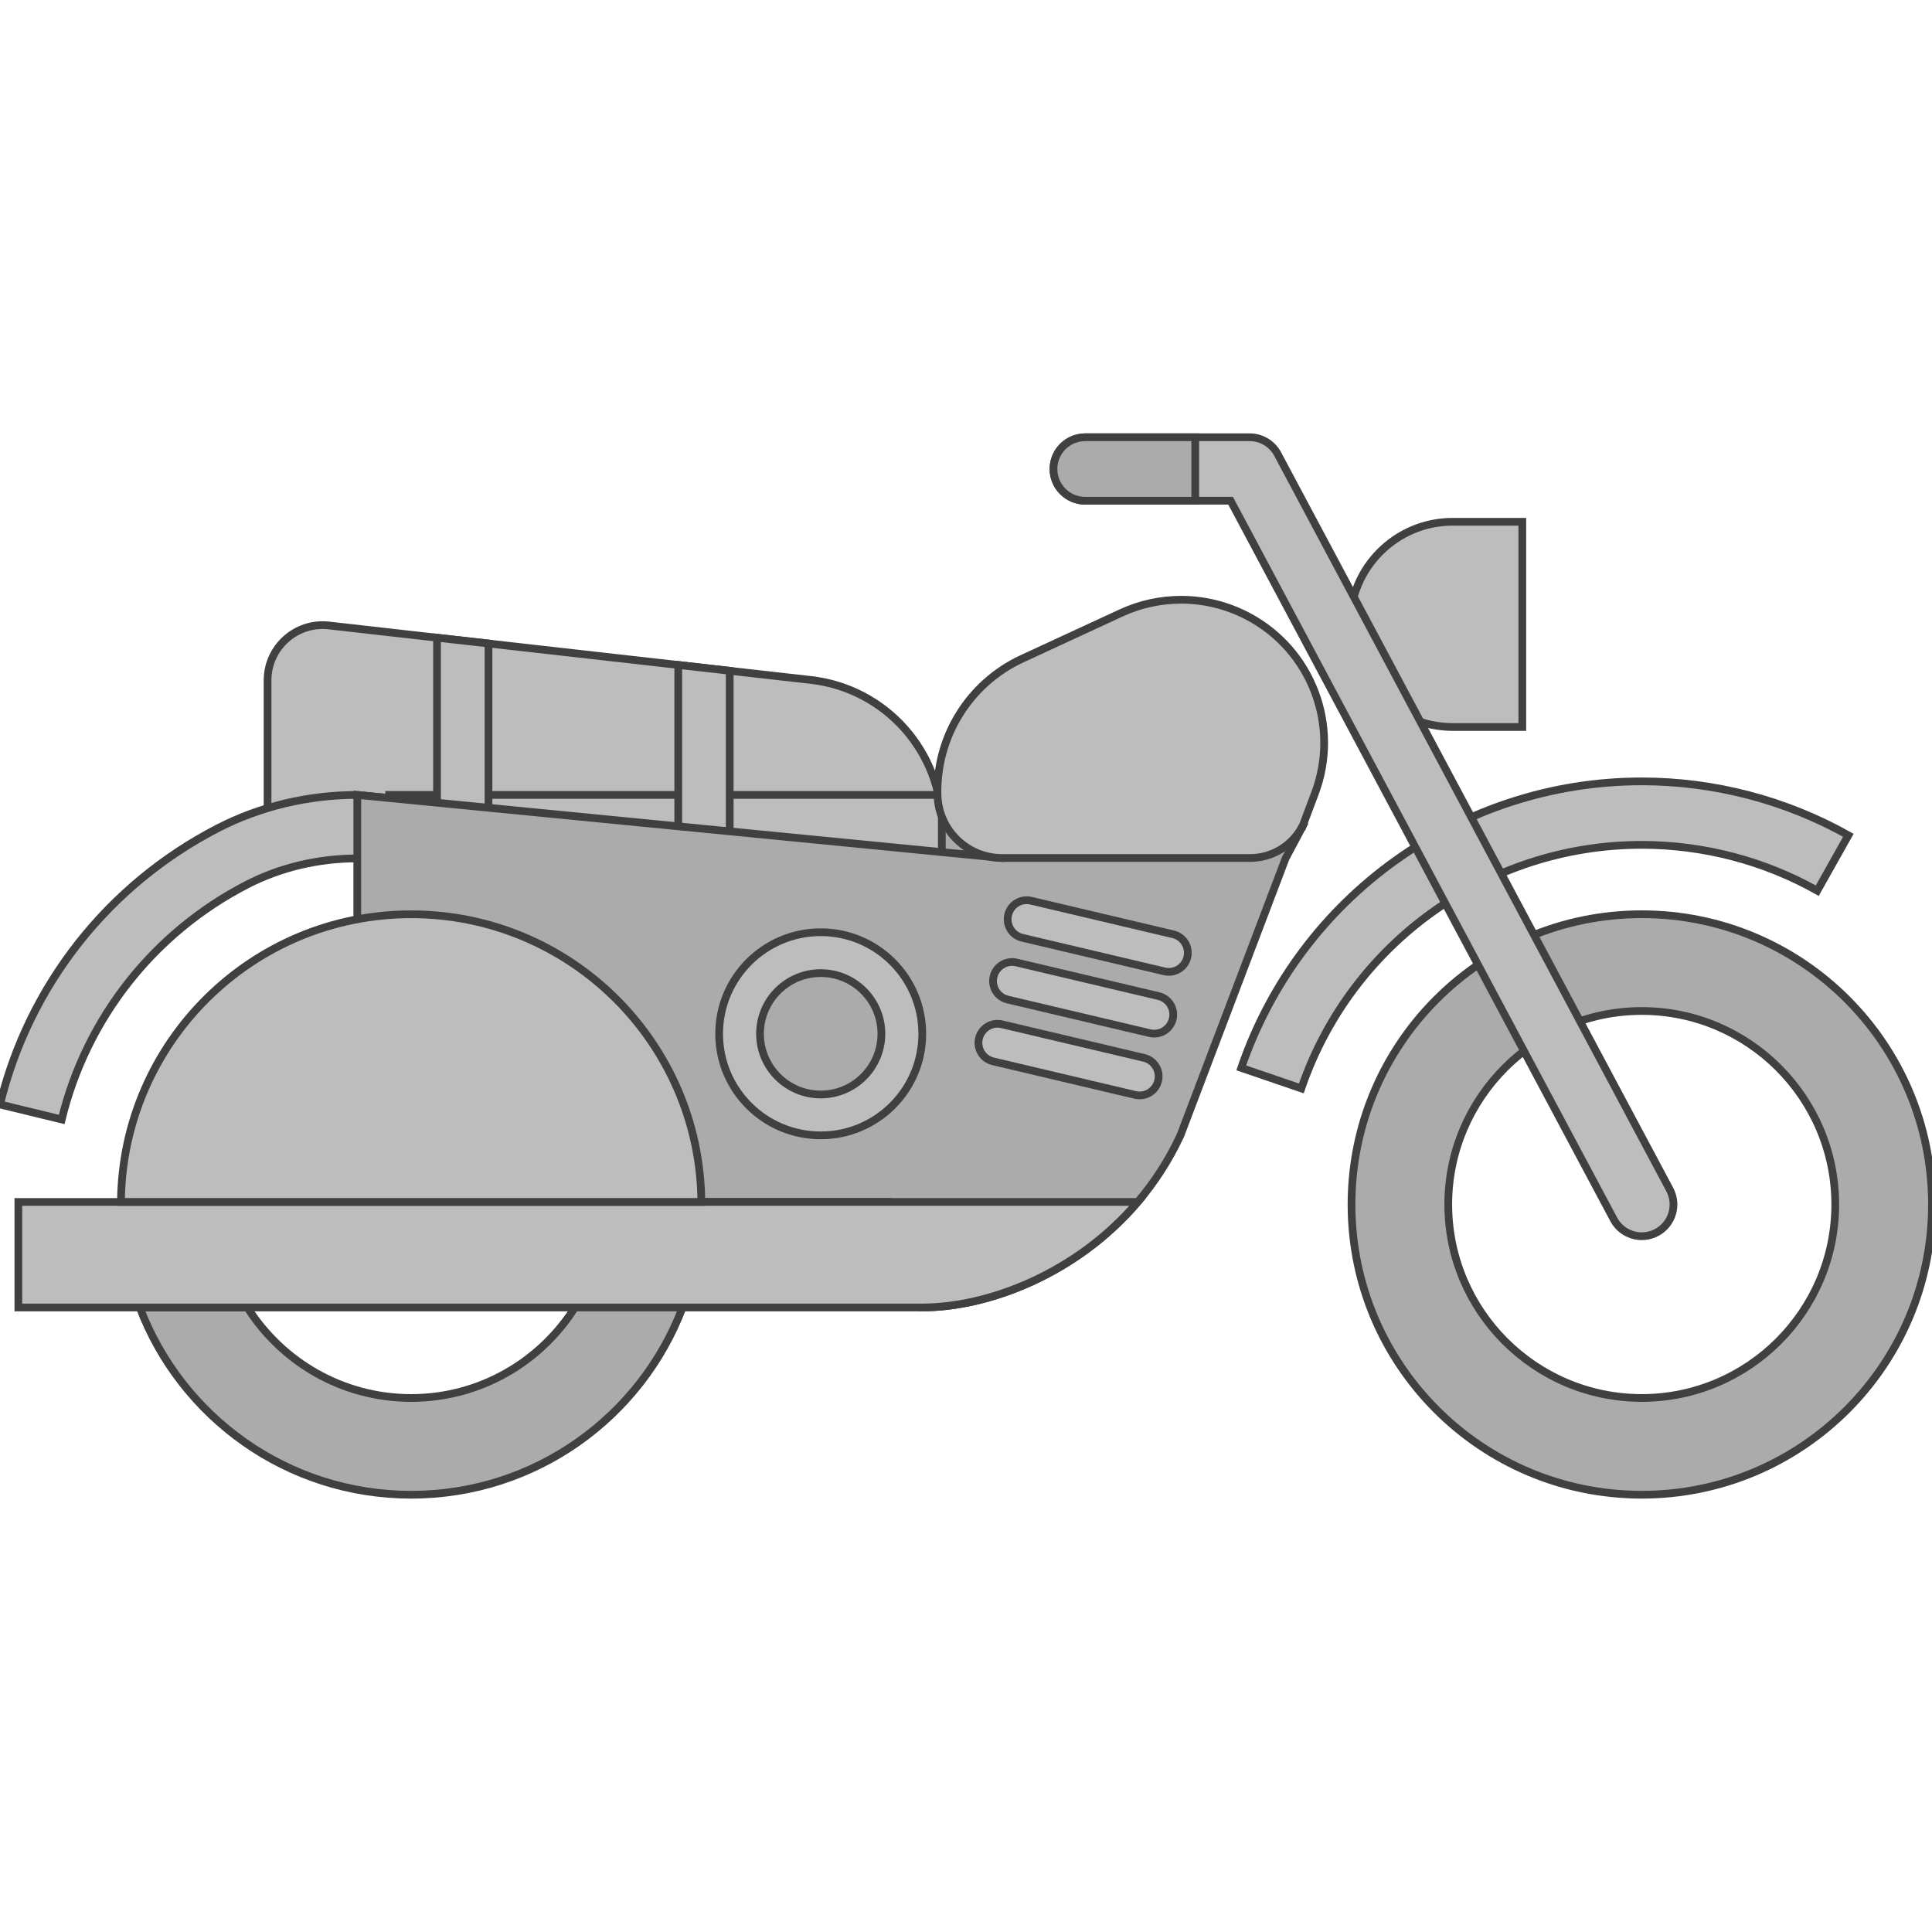 <svg version="1.1" id="Layer_1" xmlns="http://www.w3.org/2000/svg" xmlns:xlink="http://www.w3.org/1999/xlink" viewBox="0 0 456.5 456.5" xml:space="preserve" width="64px" height="64px" fill="#404040" stroke="#404040" stroke-width="1.826"><g id="SVGRepo_bgCarrier" stroke-width="0"></g><g id="SVGRepo_tracerCarrier" stroke-linecap="round" stroke-linejoin="round"></g><g id="SVGRepo_iconCarrier"> <g> <rect x="207.92" y="190.269" style="fill:#ababab;" width="43.5" height="20.5"></rect> <path style="fill:#bdbdbd;" d="M222.54,195.329H63.22v-34.58c0-7.79,6.77-13.84,14.5-12.96l25.54,2.89l12.16,1.37l44.84,5.07 l12.16,1.38l19.15,2.16C209.21,162.649,222.54,177.569,222.54,195.329z"></path> <path style="fill:#bdbdbd;" d="M222.54,201.339v1.49H84.42c-9.2,0-18.21,2.14-26.06,6.19c-22.01,11.34-37.96,31.57-43.78,55.49 L0,260.969c6.85-28.16,25.62-51.95,51.48-65.28c9.97-5.14,21.36-7.86,32.94-7.86L222.54,201.339z"></path> <rect x="91.943" y="187.828" style="fill:#bdbdbd;" width="130.597" height="20.441"></rect> <polygon style="fill:#bdbdbd;" points="115.42,152.049 115.42,206.769 103.26,206.769 103.26,150.679 "></polygon> <polygon style="fill:#bdbdbd;" points="172.42,158.499 172.42,208.769 160.26,208.769 160.26,157.119 "></polygon> <path style="fill:#bdbdbd;" d="M343.245,171.776h16.452v-48.49h-16.452c-13.39,0-24.245,10.855-24.245,24.245l0,0 C319,160.921,329.855,171.776,343.245,171.776z"></path> <path style="fill:#bdbdbd;" d="M307.481,257.176l-14.193-4.854c13.847-40.493,51.876-67.699,94.631-67.699 c17.091,0,33.972,4.408,48.817,12.748l-7.346,13.078c-12.608-7.082-26.948-10.826-41.472-10.826 C351.578,199.623,319.253,222.751,307.481,257.176z"></path> <g id="XMLID_13_"> <g> <path style="fill:#ababab;" d="M387.92,216.019c37.87,0,68.58,30.71,68.58,68.58c0,37.88-30.71,68.58-68.58,68.58 c-37.88,0-68.58-30.7-68.58-68.58C319.34,246.729,350.04,216.019,387.92,216.019z M433.64,284.599 c0-25.21-20.51-45.72-45.72-45.72s-45.72,20.51-45.72,45.72c0,25.21,20.51,45.72,45.72,45.72S433.64,309.809,433.64,284.599z"></path> </g> </g> <path style="fill:#ababab;" d="M135.848,308.929c-8.105,12.843-22.423,21.394-38.695,21.394s-30.59-8.552-38.695-21.394H33.022 c9.809,25.873,34.829,44.254,64.131,44.254s54.322-18.381,64.131-44.254"></path> <path style="fill:#bdbdbd;" d="M381.301,288.128l-90.526-169.811H256.42c-4.142,0-7.5-3.358-7.5-7.5l0,0c0-4.142,3.358-7.5,7.5-7.5 h38.855c2.771,0,5.315,1.527,6.618,3.972l92.644,173.783c1.949,3.655,0.565,8.198-3.09,10.146l0,0 C387.792,293.167,383.249,291.783,381.301,288.128z"></path> <rect x="117.92" y="232.079" style="fill:#ababab;" width="104.62" height="51.91"></rect> <path style="fill:#ababab;" d="M307.74,195.329l-3.98,7.5l-24.84,65.44c-2.75,5.92-6.19,11.16-10.08,15.73 c-14.53,17.06-35.44,24.93-50.9,24.93l-7.95-24.93H84.42v-96.17l138.12,13.51l14.24,1.39l10.64-15.46L307.74,195.329z"></path> <path style="fill:#bdbdbd;" d="M268.84,283.999c-14.53,17.06-35.44,24.93-50.9,24.93H4.34v-24.93H268.84z"></path> <path style="fill:#bdbdbd;" d="M165.72,283.989H28.58c0.33-37.6,30.91-67.96,68.57-67.96 C134.82,216.029,165.4,246.389,165.72,283.989z"></path> <g> <path style="fill:#bdbdbd;" d="M275.133,229.516l-33.576-7.932c-2.419-0.571-3.916-2.995-3.345-5.414l0,0 c0.571-2.419,2.995-3.916,5.414-3.345l33.576,7.932c2.419,0.571,3.916,2.995,3.345,5.414l0,0 C279.975,228.59,277.551,230.087,275.133,229.516z"></path> <path style="fill:#bdbdbd;" d="M271.684,244.114l-33.576-7.932c-2.419-0.571-3.916-2.995-3.345-5.414l0,0 c0.571-2.419,2.995-3.916,5.414-3.345l33.576,7.932c2.419,0.571,3.916,2.995,3.345,5.414l0,0 C276.527,243.188,274.103,244.685,271.684,244.114z"></path> <path style="fill:#bdbdbd;" d="M268.236,258.712l-33.576-7.932c-2.419-0.571-3.916-2.995-3.345-5.414l0,0 c0.571-2.419,2.995-3.916,5.414-3.345l33.576,7.932c2.419,0.571,3.916,2.995,3.345,5.414l0,0 C273.078,257.786,270.654,259.284,268.236,258.712z"></path> </g> <path style="fill:#bdbdbd;" d="M294.8,145.589c-4.92-2.58-10.32-3.88-15.72-3.88c-4.84,0-9.68,1.04-14.18,3.12l-23.36,10.8 c-12.702,5.878-20.369,18.676-20.023,32.199l0,0c0.2,8.287,6.975,14.901,15.264,14.901h58.602c5.155,0,9.888-2.847,12.304-7.4l0,0 h0.053l2.98-7.93C316.71,171.439,309.89,153.519,294.8,145.589z"></path> <circle style="fill:#bdbdbd;" cx="193.92" cy="244.269" r="24"></circle> <circle style="fill:#ababab;" cx="193.92" cy="244.269" r="14.341"></circle> <path style="fill:#ababab;" d="M282.42,118.317h-26c-4.142,0-7.5-3.358-7.5-7.5l0,0c0-4.142,3.358-7.5,7.5-7.5h26V118.317z"></path> </g> </g></svg>